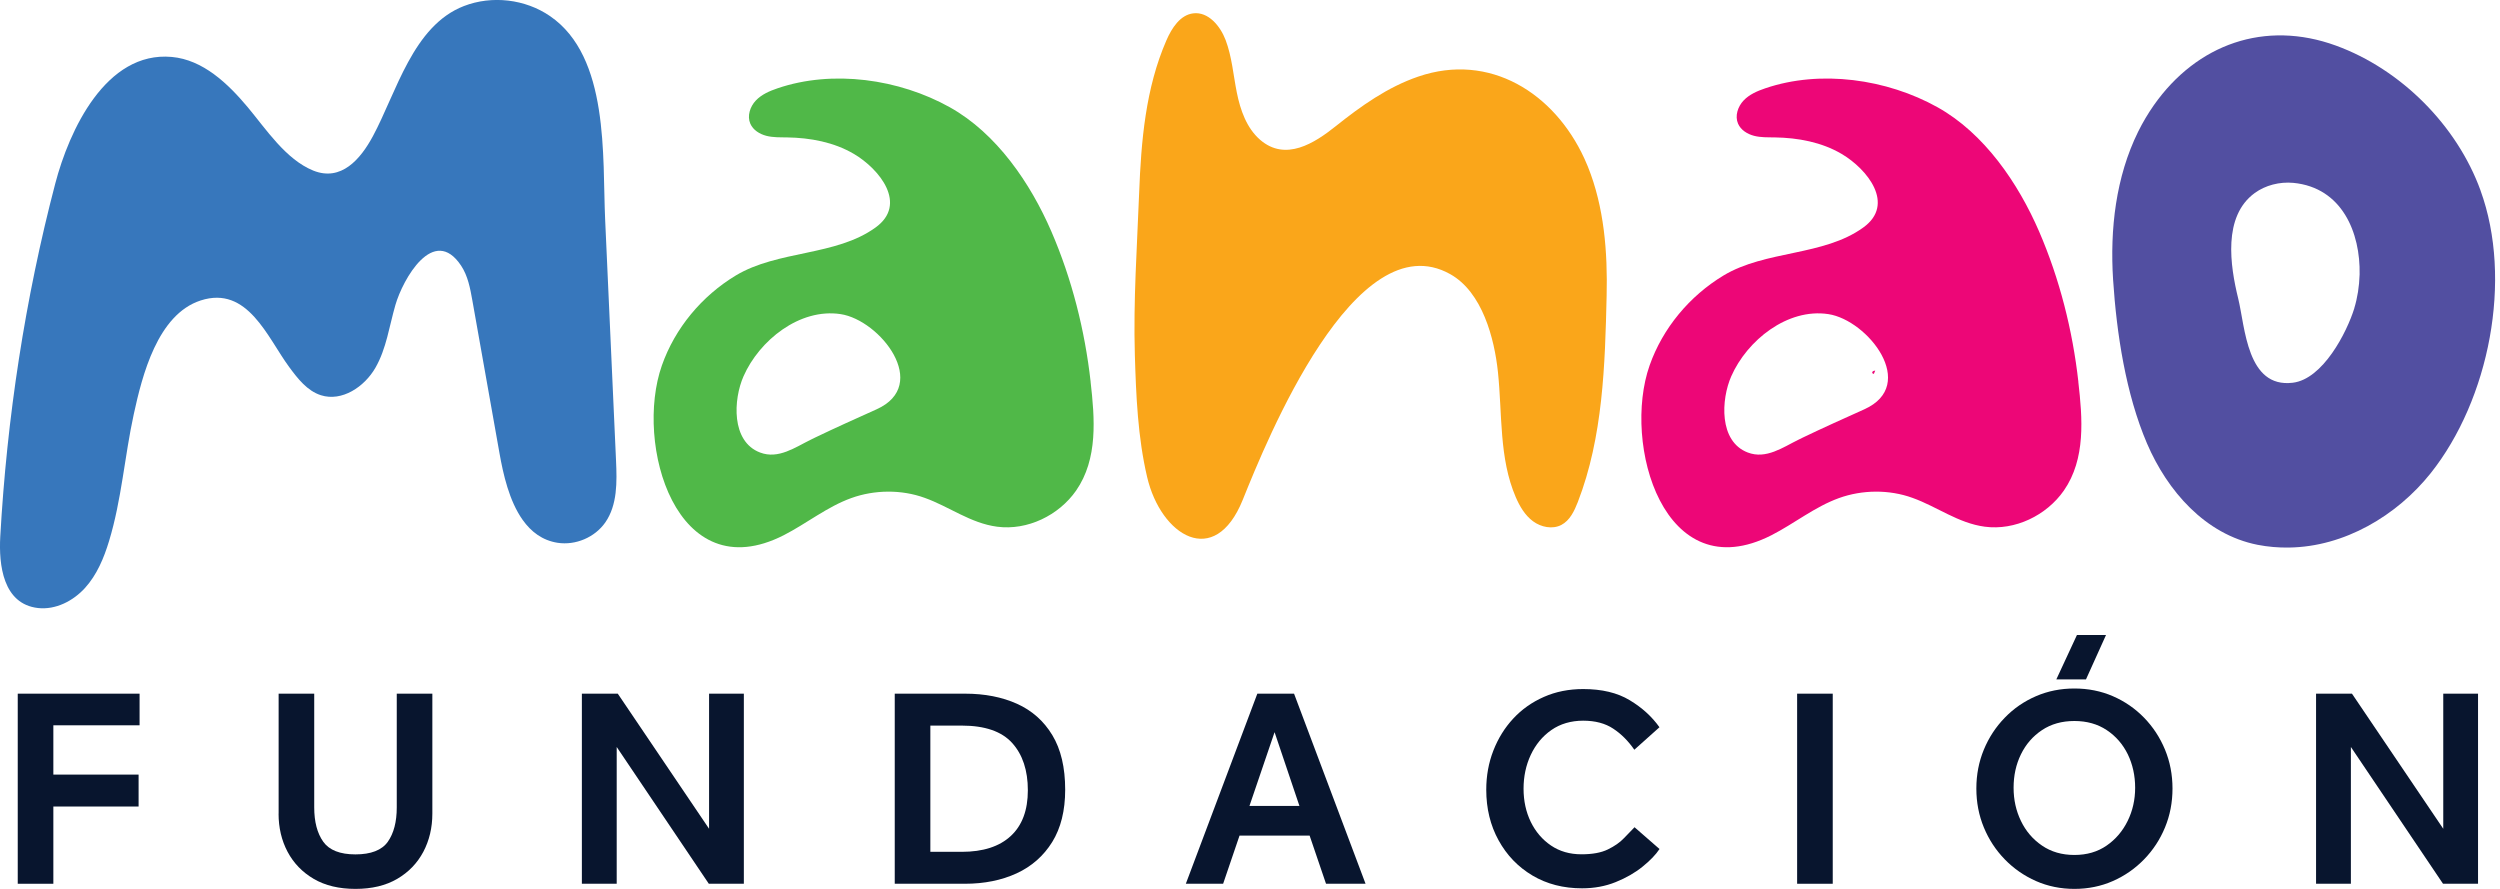 <svg width="135" height="48" viewBox="0 0 135 48" fill="none" xmlns="http://www.w3.org/2000/svg">
<g clip-path="url(#clip0_1057_197)">
<path d="M112.232 20.616C111.922 17.845 111.218 15.058 110.111 12.498C108.986 9.897 107.155 7.201 104.624 5.79C101.89 4.265 98.306 3.753 95.323 4.769C94.893 4.915 94.461 5.101 94.151 5.43C93.841 5.759 93.675 6.263 93.855 6.678C94.004 7.021 94.356 7.24 94.719 7.334C95.082 7.428 95.461 7.414 95.838 7.42C97.09 7.439 98.367 7.675 99.447 8.311C100.837 9.13 102.366 11.031 100.613 12.288C98.475 13.835 95.347 13.506 93.068 14.878C91.237 15.983 89.789 17.718 89.079 19.733C87.589 23.967 89.844 31.866 95.66 28.901C96.896 28.27 97.996 27.368 99.308 26.895C100.56 26.444 102.014 26.427 103.272 26.884C104.604 27.36 105.74 28.251 107.18 28.442C108.814 28.658 110.512 27.833 111.446 26.494C112.637 24.781 112.454 22.583 112.229 20.618L112.232 20.616ZM100.671 22.104C99.563 22.603 98.45 23.101 97.356 23.627C97.281 23.663 97.206 23.696 97.137 23.735C96.281 24.15 95.373 24.817 94.378 24.435C92.81 23.837 92.938 21.565 93.489 20.317C94.339 18.385 96.519 16.628 98.73 16.962C100.868 17.286 103.61 20.784 100.671 22.104Z" fill="#ED0677"/>
<path d="M58.894 20.616C58.584 17.845 57.881 15.058 56.773 12.498C55.648 9.897 53.817 7.201 51.286 5.79C48.552 4.265 44.968 3.753 41.985 4.769C41.555 4.915 41.123 5.101 40.813 5.43C40.503 5.759 40.337 6.263 40.517 6.678C40.666 7.021 41.018 7.24 41.381 7.334C41.744 7.428 42.123 7.414 42.5 7.42C43.752 7.439 45.029 7.675 46.109 8.311C47.499 9.13 49.028 11.031 47.275 12.288C45.137 13.835 42.01 13.506 39.73 14.878C37.899 15.983 36.451 17.718 35.742 19.733C34.251 23.967 36.506 31.866 42.323 28.901C43.558 28.27 44.658 27.368 45.971 26.895C47.222 26.444 48.677 26.427 49.934 26.884C51.266 27.36 52.402 28.251 53.842 28.442C55.476 28.658 57.174 27.833 58.108 26.494C59.299 24.781 59.116 22.583 58.892 20.618L58.894 20.616ZM47.333 22.104C46.225 22.603 45.112 23.101 44.018 23.627C43.943 23.663 43.868 23.696 43.799 23.735C42.943 24.15 42.035 24.817 41.04 24.435C39.472 23.837 39.6 21.565 40.151 20.317C41.001 18.385 43.181 16.628 45.392 16.962C47.53 17.286 50.272 20.784 47.333 22.104Z" fill="#50B848"/>
<path d="M28.227 28.079C27.493 27.05 27.172 25.594 26.975 24.487C26.485 21.734 25.997 18.98 25.507 16.223C25.391 15.57 25.266 14.898 24.901 14.347C23.419 12.116 21.754 15.075 21.35 16.475C21.02 17.616 20.865 18.831 20.272 19.86C19.68 20.89 18.464 21.703 17.331 21.343C16.591 21.108 16.079 20.447 15.619 19.824C14.445 18.235 13.376 15.399 10.833 16.226C8.506 16.982 7.678 20.278 7.224 22.365C6.728 24.64 6.567 26.989 5.889 29.217C5.612 30.13 5.235 31.038 4.593 31.747C3.95 32.455 3.005 32.939 2.055 32.834C0.153 32.618 -0.069 30.49 0.014 28.985C0.374 22.567 1.355 16.127 2.986 9.905C3.731 7.063 5.706 2.748 9.279 3.075C10.955 3.227 12.298 4.5 13.378 5.79C14.364 6.969 15.428 8.607 16.915 9.211C18.425 9.819 19.469 8.593 20.134 7.359C21.413 4.985 22.297 1.392 25.05 0.327C26.565 -0.26 28.363 -0.05 29.701 0.869C32.919 3.075 32.523 8.458 32.678 11.859C32.875 16.198 33.069 20.535 33.266 24.875C33.318 26.023 33.343 27.266 32.687 28.21C32.124 29.018 31.083 29.46 30.111 29.311C29.282 29.181 28.679 28.713 28.227 28.079Z" fill="#3777BC"/>
<path d="M85.551 8.549C83.928 5.026 80.449 2.815 76.588 4.135C74.928 4.702 73.491 5.729 72.134 6.811C70.984 7.73 69.422 8.737 68.048 7.55C67.317 6.916 66.979 5.945 66.788 4.996C66.597 4.046 66.525 3.069 66.184 2.164C65.896 1.403 65.251 0.626 64.442 0.72C63.727 0.803 63.276 1.517 62.988 2.175C61.858 4.766 61.622 7.622 61.514 10.414C61.401 13.334 61.196 16.24 61.282 19.168C61.348 21.368 61.44 23.604 61.944 25.755C62.686 28.935 65.594 30.747 67.109 26.989C68.394 23.798 73.186 11.923 78.316 14.806C80.05 15.781 80.698 18.28 80.889 20.092C81.127 22.364 80.945 24.745 81.85 26.845C82.064 27.34 82.349 27.828 82.784 28.149C83.219 28.47 83.831 28.594 84.31 28.348C84.772 28.107 85.013 27.595 85.202 27.111C86.562 23.602 86.672 19.699 86.758 15.98C86.814 13.614 86.628 11.195 85.745 8.997C85.684 8.848 85.62 8.698 85.551 8.549Z" fill="#FAA61A"/>
<path d="M133.947 10.279C132.67 6.769 129.654 3.744 126.142 2.463C122.323 1.071 118.633 2.372 116.309 5.679C115.991 6.133 115.708 6.612 115.462 7.107C114.251 9.562 113.933 12.376 114.107 15.105C114.296 18.006 114.794 21.277 115.941 23.953C117.038 26.507 119.074 28.857 121.907 29.419C122.467 29.529 123.037 29.577 123.605 29.568C126.594 29.527 129.424 27.852 131.255 25.555C134.421 21.576 135.698 15.089 133.945 10.279H133.947ZM127.134 16.644C126.732 17.945 125.436 20.477 123.807 20.668C121.328 20.967 121.242 17.673 120.863 16.121C120.428 14.35 120.021 11.687 121.757 10.422C122.331 10.005 123.095 9.805 123.843 9.875C126.48 10.129 127.469 12.581 127.419 14.82C127.4 15.468 127.3 16.093 127.131 16.644H127.134Z" fill="#524FA1"/>
<path d="M101.264 20.009C101.203 20.018 101.134 20.031 101.106 20.087C101.078 20.142 101.153 20.222 101.195 20.175" fill="#ED0677"/>
<path d="M0.958 47.723V37.458H7.537V39.166H2.881V41.828H7.484V43.552H2.881V47.723H0.958Z" fill="#08152E"/>
<path d="M15.046 43.937V37.458H16.968V43.599C16.968 44.38 17.131 44.997 17.456 45.454C17.782 45.91 18.361 46.137 19.195 46.137C20.029 46.137 20.621 45.91 20.943 45.454C21.264 44.997 21.425 44.38 21.425 43.599V37.458H23.347V43.937C23.347 44.695 23.183 45.385 22.859 45.999C22.532 46.613 22.064 47.1 21.447 47.46C20.832 47.82 20.081 48 19.195 48C18.309 48 17.558 47.82 16.943 47.46C16.328 47.1 15.857 46.613 15.53 45.999C15.204 45.385 15.043 44.695 15.043 43.937H15.046Z" fill="#08152E"/>
<path d="M31.421 47.723V37.458H33.36L38.29 44.754V37.458H40.168V47.723H38.276L33.302 40.337V47.723H31.424H31.421Z" fill="#08152E"/>
<path d="M48.316 47.723V37.458H52.117C53.175 37.458 54.108 37.641 54.917 38.004C55.726 38.369 56.363 38.931 56.825 39.697C57.288 40.461 57.52 41.444 57.52 42.645C57.52 43.774 57.285 44.715 56.82 45.468C56.352 46.22 55.712 46.785 54.897 47.161C54.083 47.535 53.153 47.723 52.105 47.723H48.322H48.316ZM50.239 45.999H51.934C53.083 45.999 53.967 45.714 54.582 45.144C55.197 44.574 55.504 43.752 55.504 42.675C55.504 41.599 55.221 40.746 54.657 40.121C54.091 39.495 53.183 39.182 51.934 39.182H50.239V45.999Z" fill="#08152E"/>
<path d="M64.035 47.723L67.896 37.458H69.879L73.74 47.723H71.605L70.719 45.121H66.935L66.049 47.723H64.035ZM67.47 43.522H70.17L68.827 39.537L67.47 43.522Z" fill="#08152E"/>
<path d="M88.271 44.676L89.614 45.847C89.412 46.154 89.105 46.472 88.697 46.801C88.29 47.131 87.805 47.408 87.249 47.632C86.689 47.859 86.083 47.969 85.432 47.969C84.424 47.969 83.532 47.74 82.753 47.278C81.975 46.815 81.366 46.182 80.923 45.376C80.479 44.571 80.258 43.66 80.258 42.645C80.258 41.895 80.385 41.192 80.64 40.536C80.895 39.88 81.252 39.301 81.715 38.803C82.177 38.305 82.728 37.915 83.371 37.633C84.011 37.35 84.72 37.209 85.493 37.209C86.501 37.209 87.337 37.408 88.002 37.81C88.67 38.211 89.204 38.698 89.611 39.271L88.254 40.486C87.927 40.016 87.551 39.634 87.116 39.349C86.684 39.061 86.141 38.917 85.49 38.917C84.839 38.917 84.255 39.086 83.773 39.423C83.288 39.761 82.92 40.212 82.659 40.768C82.399 41.327 82.272 41.936 82.272 42.592C82.272 43.248 82.402 43.843 82.659 44.377C82.92 44.911 83.282 45.337 83.751 45.656C84.219 45.974 84.767 46.132 85.399 46.132C85.989 46.132 86.465 46.046 86.825 45.869C87.185 45.694 87.476 45.492 87.695 45.26C87.913 45.03 88.105 44.831 88.268 44.668L88.271 44.676Z" fill="#08152E"/>
<path d="M97.045 47.723V37.458H98.968V47.723H97.045Z" fill="#08152E"/>
<path d="M112.019 48C111.277 48 110.584 47.859 109.944 47.577C109.305 47.294 108.742 46.904 108.258 46.406C107.773 45.908 107.399 45.335 107.128 44.682C106.859 44.031 106.723 43.331 106.723 42.581C106.723 41.831 106.859 41.131 107.128 40.48C107.396 39.83 107.773 39.255 108.258 38.756C108.74 38.258 109.302 37.871 109.944 37.594C110.584 37.317 111.277 37.179 112.019 37.179C112.761 37.179 113.454 37.317 114.094 37.594C114.733 37.871 115.296 38.258 115.78 38.756C116.265 39.255 116.639 39.827 116.91 40.48C117.179 41.131 117.315 41.831 117.315 42.581C117.315 43.331 117.179 44.031 116.91 44.682C116.642 45.332 116.265 45.908 115.78 46.406C115.296 46.904 114.736 47.294 114.094 47.577C113.454 47.859 112.761 48 112.019 48ZM112.019 46.168C112.689 46.168 113.271 45.999 113.758 45.661C114.246 45.324 114.625 44.878 114.894 44.33C115.163 43.782 115.298 43.184 115.298 42.537C115.298 41.889 115.165 41.28 114.902 40.735C114.636 40.193 114.26 39.755 113.764 39.426C113.271 39.097 112.689 38.934 112.016 38.934C111.343 38.934 110.762 39.097 110.268 39.426C109.775 39.755 109.396 40.19 109.13 40.735C108.864 41.28 108.734 41.878 108.734 42.537C108.734 43.196 108.867 43.782 109.13 44.33C109.393 44.878 109.773 45.324 110.268 45.661C110.762 45.999 111.343 46.168 112.016 46.168H112.019ZM111.041 36.689L112.155 34.29H113.725L112.642 36.689H111.038H111.041Z" fill="#08152E"/>
<path d="M125.067 47.723V37.458H127.006L131.936 44.754V37.458H133.814V47.723H131.923L126.948 40.337V47.723H125.07H125.067Z" fill="#08152E"/>
</g>
<defs>
<clipPath id="clip0_1057_197">
<rect width="134.737" height="48" fill="white"/>
</clipPath>
</defs>
</svg>
